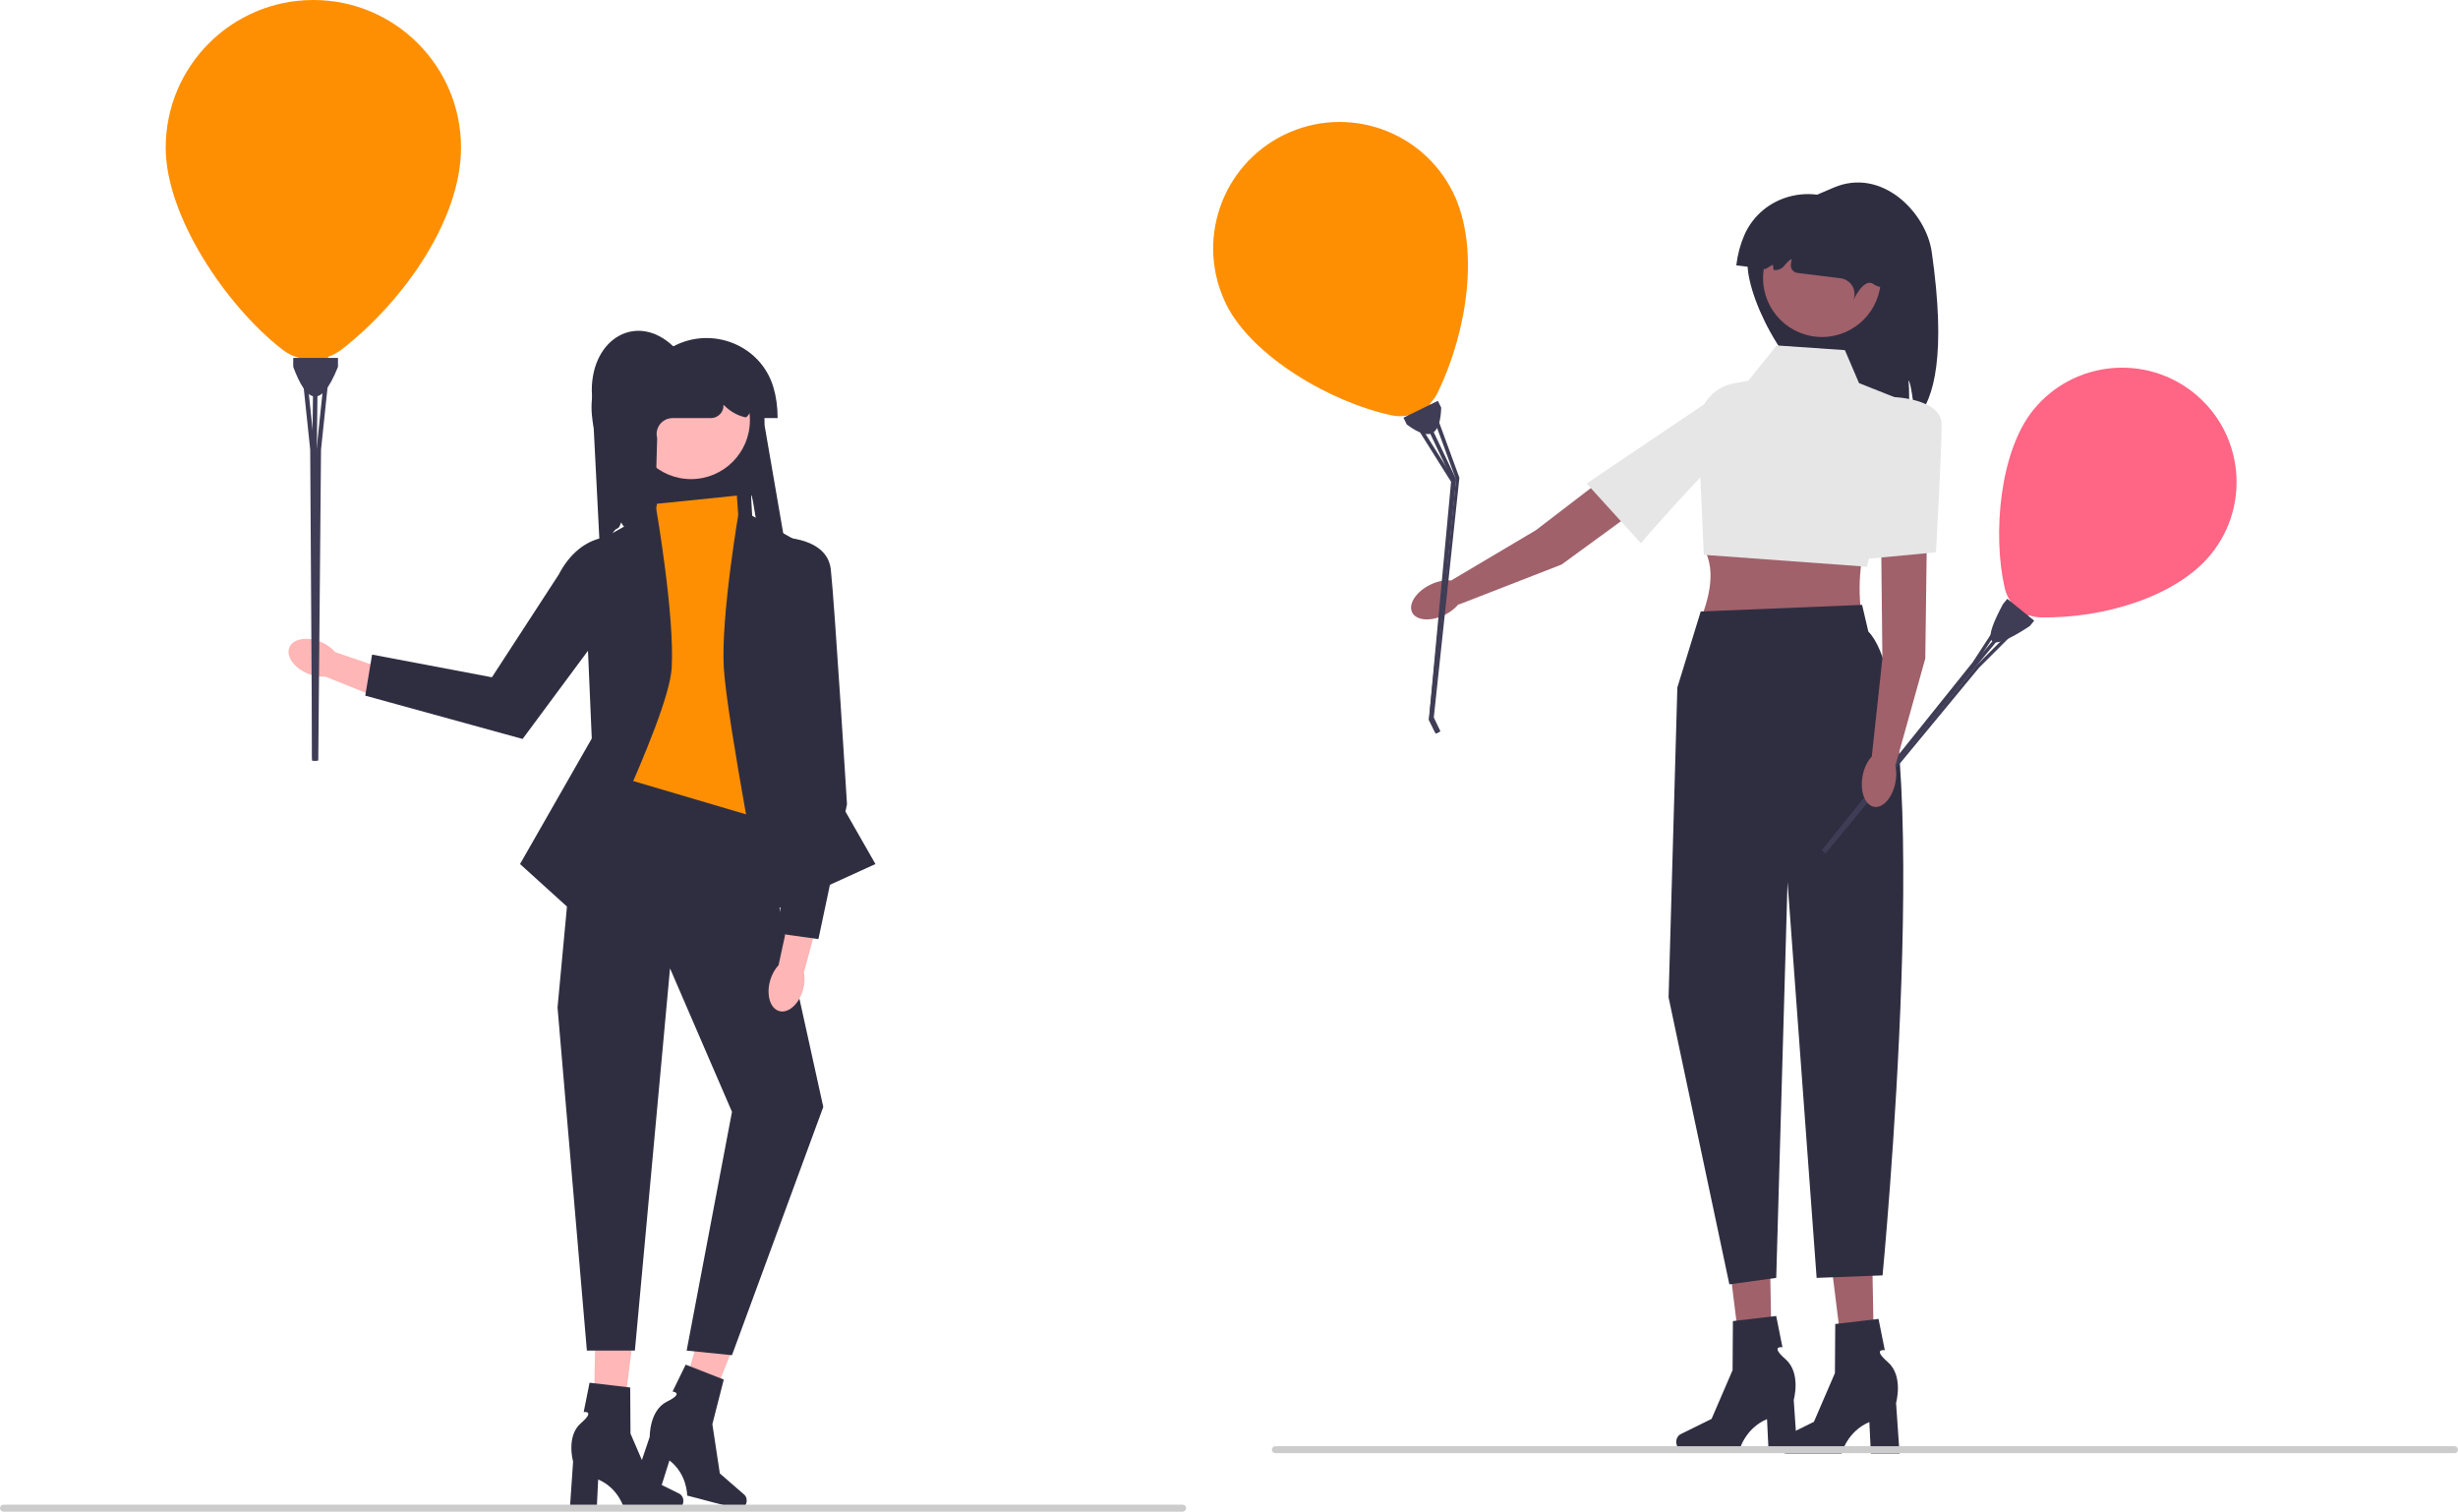 <?xml version="1.0" encoding="UTF-8"?><svg id="a" xmlns="http://www.w3.org/2000/svg" width="840.67" height="517.058" viewBox="0 0 840.67 517.058"><path d="M268.192,184.276l-5.331,1.695c-.067-.29-.145-.58-.234-.87-.691-2.225-1.004,1.773-2.799,.29,.128,1.918-2.632-17.799-2.9-15.903-.112,.797,.853,14.007,.669,14.788l-41.397,.396c.234-3.987-1.89-2.453-3.769-5.972-1.11,3.307-1.282,.909-3.039,3.903-.736,1.266-1.522,2.481-2.37,3.669-.407,.586-.836,1.16-1.277,1.729l-.563,.178-2.788-54.646c0-18.016,15.613-26.765,27.881-15.056,6.518,6.222,22.461-1.924,26.135,3.976,3.669,5.905,5.091,14.057,5.091,23.068l6.691,38.754Z" fill="#2f2e41"/><g><polygon points="202.911 494.667 211.892 494.879 216.898 454.53 203.644 454.217 202.911 494.667" fill="#ffb7b7"/><path d="M233.724,513.404h0c0,1.517-1.077,2.747-2.405,2.747h-17.827s-1.754-7.052-8.907-10.087l-.494,10.087h-9.196l1.114-16.219s-2.46-8.677,2.649-13.113c5.109-4.435,.971-3.818,.971-3.818l2.01-10.038,13.896,1.634,.102,15.758,6.744,15.641,9.892,4.886c.88,.435,1.45,1.426,1.45,2.521l0,0Z" fill="#2f2e41"/></g><g><polygon points="230.235 488.092 238.868 490.576 253.949 452.818 241.209 449.152 230.235 488.092" fill="#ffb7b7"/><path d="M255.285,514.035h0c-.385,1.468-1.739,2.384-3.023,2.047l-17.243-4.524s.093-7.266-6.056-12.017l-3.037,9.631-8.895-2.334,5.193-15.405s-.178-9.017,5.89-12.011c6.067-2.994,1.908-3.447,1.908-3.447l4.491-9.2,13.027,5.107-3.9,15.268,2.554,16.84,8.328,7.236c.741,.644,1.041,1.747,.763,2.807l0,0Z" fill="#2f2e41"/></g><polygon points="252.021 169.523 224.698 172.311 207.412 271.566 259.827 279.93 252.021 169.523" fill="#ff8f02"/><path d="M199.605,187.924l2.788,64.683-24.535,42.936,17.844,16.171s32.899-65.241,34.014-83.084c1.115-17.844-5.299-54.709-5.299-54.709l-24.812,14.003Z" fill="#2f2e41"/><path d="M277.671,187.924l-2.788,64.683,24.535,42.936-37.918,17.286s-12.825-66.356-13.94-84.199c-1.115-17.844,5.299-54.709,5.299-54.709l24.812,14.003Z" fill="#2f2e41"/><polygon points="210.758 265.432 197.933 267.105 190.684 344.613 200.721 461.966 217.142 461.966 229.159 331.23 250.348 380.3 234.845 461.966 250.348 463.547 281.574 378.628 259.827 279.93 210.758 265.432" fill="#2f2e41"/><path d="M263.393,335.404c.607-2.136,1.646-3.959,2.883-5.259l4.494-20.718,9.796,2.427-5.613,20.755c.369,1.756,.295,3.852-.311,5.989-1.386,4.881-5.027,8.122-8.133,7.24-3.106-.882-4.5-5.554-3.114-10.434h0Z" fill="#ffb6b6"/><path d="M264.748,183.734s18.086-.921,19.403,11.072c1.317,11.993,5.53,80.3,5.53,80.3l-9.766,46.105-13.926-1.935,6.154-58.687-7.395-76.855Z" fill="#2f2e41"/><path d="M109.735,219.559c2.059,.854,3.753,2.103,4.905,3.487l20.124,6.899-3.563,9.48-20.03-8.019c-1.793,.163-3.874-.156-5.933-1.01-4.703-1.951-7.508-5.959-6.267-8.952,1.242-2.993,6.061-3.837,10.763-1.885h0Z" fill="#ffb6b6"/><path d="M224.648,190.791l0,0-45.91,61.971-53.816-14.819,2.34-14.039,40.979,7.761,22.862-35.146c7.465-14.43,22.178-17.336,33.545-5.728Z" fill="#2f2e41"/><circle cx="236.346" cy="143.741" r="20.136" fill="#ffb7b7"/><path d="M265.961,143.012h-6.784l-1.843-2.483c-.895,0-1.554,2.387-2.411,2.205-2.613-.556-5.011-1.915-6.976-3.811-.166-.16-.338-.314-.516-.461l.003,.046c.157,2.455-1.868,4.504-4.328,4.504h-13.081c-3.571,0-6.176,3.38-5.267,6.833l-1.176,42.237c0-8.621-38.141-52.639-12.267-70.259,5.99-4.079,10.338-3.346,18.959-3.346h0c13.25-7.067,29.919-.472,34.225,13.914,.964,3.223,1.463,6.786,1.463,10.621Z" fill="#2f2e41"/><path d="M655.528,143.152c-.97-1.02-1.65-12.25-2.85-13,.48,1.61,.26,13.62,.19,15.3-10.56,7.2-17.72-11.3-25.19-11.3-13.53,0-30-30.47-30-44s17.044-20.716,29.5-26c16.5-7,31.586,8.601,33.5,22,5,35,.88,50.3-5.15,57Z" fill="#2f2e41"/><circle cx="623.133" cy="95.132" r="20.136" fill="#a0616a"/><path d="M593.833,90.76l10.035,1.246,2.467-1.477,.274,1.817c1.412,.175,2.845-.372,3.698-1.511,.681-.908,1.519-1.698,2.475-2.308-.127,.662-.224,1.329-.29,1.998-.138,1.396,.841,2.655,2.234,2.828l14.77,1.833c3.544,.44,5.713,4.115,4.385,7.43,0,0,3.588-7.758,6.797-5.465,7,5,27.164-5.588,9.996-20.688-5.442-4.786-9.847-4.594-18.402-5.656h0c-12.279-8.645-29.633-4.154-35.678,9.593-1.354,3.079-2.287,6.554-2.76,10.36Z" fill="#2f2e41"/><path d="M638.226,217.205h-58.788c4.927-10.995,7.957-21.467,3.221-29.796l55.566-3.221c-2.777,11.244-3.116,22.28,0,33.018Z" fill="#a0616a"/><path d="M630.978,119.762l-23.354-1.611-9.664,12.08-4.899,.891c-7.344,1.335-12.573,7.889-12.245,15.346l1.906,43.313,55.821,4.07,13.374-56.402-16.106-6.412-4.832-11.274Z" fill="#e6e6e6"/><g><polygon points="641.129 474.26 631.56 474.486 626.226 431.495 640.348 431.161 641.129 474.26" fill="#a0616a"/><path d="M608.299,494.224h0c0,1.617,1.147,2.927,2.562,2.927h18.994s1.869-7.514,9.49-10.747l.526,10.747h9.798l-1.187-17.281s2.621-9.245-2.822-13.971c-5.444-4.726-1.034-4.068-1.034-4.068l-2.141-10.696-14.806,1.741-.109,16.789-7.185,16.665-10.539,5.206c-.938,.463-1.545,1.519-1.545,2.687l-0,0Z" fill="#2f2e41"/></g><g><polygon points="606.129 473.26 596.56 473.486 591.226 430.495 605.348 430.161 606.129 473.26" fill="#a0616a"/><path d="M573.299,493.224h0c0,1.617,1.147,2.927,2.562,2.927h18.994s1.869-7.514,9.49-10.747l.526,10.747h9.798l-1.187-17.281s2.621-9.245-2.822-13.971c-5.444-4.726-1.034-4.068-1.034-4.068l-2.141-10.696-14.806,1.741-.109,16.789-7.185,16.665-10.539,5.206c-.938,.463-1.545,1.519-1.545,2.687l-0,0Z" fill="#2f2e41"/></g><path d="M581.678,209.152l-8,26-3,106,20.789,98.161,16.028-2.211,3.869-135.413,9.949,135.413,22.55-.853s18.814-196.097-4.864-220.23l-2.139-9.12-55.183,2.252Z" fill="#2f2e41"/><g><polygon points="567.087 169.021 534.096 193.097 498.872 206.803 496.424 198.486 525.287 181.356 561.135 153.891 567.087 169.021" fill="#a0616a"/><ellipse cx="491.598" cy="205.179" rx="9.634" ry="5.72" transform="translate(-39.876 241.262) rotate(-26.538)" fill="#a0616a"/><path d="M588.205,134.674s10.249,14.072,2.842,19.607c-7.408,5.535-29.854,31.506-29.854,31.506l-18.552-20.403,45.565-30.71Z" fill="#e6e6e6"/></g><g><path d="M107.178,0c-27.89,0-50.5,22.61-50.5,50.5,0,23.455,20.564,53.999,39.846,69.036,1.733,1.351,3.668,2.292,5.685,2.854l1.894,6.818c.394,1.417,1.684,2.398,3.155,2.398h.24c1.535,0,2.864-1.066,3.197-2.564l1.557-7.005c1.684-.598,3.295-1.467,4.761-2.615,21.579-16.897,40.665-44.673,40.665-68.921C157.678,22.61,135.068,0,107.178,0Z" fill="#ff8f02"/><path d="M115.594,125.485c-6.068,15.204-10.949,11.74-15.303,0v-3.061h15.303v3.061Z" fill="#3f3d56"/><polygon points="108.708 123.962 108.364 152.816 108.348 153.795 108.279 254.03 108.279 258.682 108.264 260.152 106.726 260.152 106.741 258.759 106.741 254.03 106.818 153.795 106.902 146.886 107.178 123.947 108.708 123.962" fill="#3f3d56"/><polygon points="108.432 260.152 106.887 260.152 106.741 258.759 106.711 254.03 106.091 153.795 102.939 123.786 104.461 123.626 106.902 146.886 107.629 153.795 107.935 254.03 107.943 255.507 108.279 258.682 108.432 260.152" fill="#3f3d56"/><polygon points="112.947 123.786 109.794 153.795 108.907 254.03 108.853 260.152 107.453 260.152 107.943 255.507 107.95 254.03 108.256 153.795 108.364 152.816 111.424 123.626 112.947 123.786" fill="#3f3d56"/></g><g><path d="M750.471,134.518c-16.783-13.625-41.433-11.066-55.059,5.716-11.459,14.114-14.006,42.539-9.75,61.008,.383,1.66,1.087,3.171,2.027,4.495l-2.191,5.028c-.456,1.045-.158,2.266,.727,2.985l.144,.117c.924,.75,2.244,.758,3.176,.019l4.359-3.455c1.305,.463,2.699,.727,4.142,.752,21.24,.374,46.294-7.015,58.14-21.606,13.625-16.783,11.066-41.433-5.716-55.059Z" fill="#ff6584"/><path d="M694.232,214.138c-16.529,10.905-15.563,4.396-9.208-7.476l1.495-1.842,9.208,7.476-1.495,1.842Z" fill="#3f3d56"/><polygon points="690.832 209.858 676.528 227.052 676.041 227.634 627.031 287.915 624.758 290.714 624.031 291.591 623.106 290.839 623.795 290.009 626.106 287.163 675.12 226.886 678.546 222.77 689.918 209.101 690.832 209.858" fill="#3f3d56"/><polygon points="624.133 291.673 623.203 290.918 623.795 290.009 626.087 287.148 674.683 226.531 687.446 206.933 688.441 207.581 678.546 222.77 675.608 227.282 626.824 287.747 626.107 288.639 624.758 290.714 624.133 291.673" fill="#3f3d56"/><polygon points="693.468 211.823 676.911 228.34 627.409 288.221 624.386 291.878 623.543 291.194 626.107 288.639 626.833 287.754 675.986 227.589 676.528 227.052 692.631 210.982 693.468 211.823" fill="#3f3d56"/></g><g><path d="M439.139,46.14c-21.446,10.516-30.306,36.426-19.79,57.872,8.844,18.035,36.172,33.768,56.669,38.06,1.842,.386,3.685,.379,5.448,.051l4.027,4.528c.837,.941,2.199,1.209,3.331,.654l.184-.09c1.18-.579,1.8-1.9,1.491-3.177l-1.444-5.973c1.069-1.095,1.98-2.371,2.675-3.806,10.221-21.129,14.425-49.683,5.282-68.328-10.516-21.446-36.426-30.306-57.872-19.79Z" fill="#ff8f02"/><path d="M492.924,139.455c-.325,8.029-2.766,12.467-11.767,5.77l-1.154-2.353,11.767-5.77,1.154,2.353Z" fill="#3f3d56"/><polygon points="487.055 140.881 497.669 163.197 498.027 163.956 489.898 245.643 491.652 249.22 492.194 250.355 491.012 250.935 490.498 249.859 488.715 246.223 496.85 164.533 494.31 159.189 485.873 141.446 487.055 140.881" fill="#3f3d56"/><polygon points="492.324 250.292 491.135 250.875 490.498 249.859 488.692 246.234 496.291 164.807 482.553 142.921 483.663 142.223 494.31 159.189 497.474 164.227 489.633 245.773 490.196 246.905 491.652 249.22 492.324 250.292" fill="#3f3d56"/><polygon points="490.248 139.147 499.139 163.411 490.38 245.406 492.647 250.133 491.571 250.661 490.196 246.905 489.645 245.767 497.956 163.991 497.669 163.197 489.017 139.598 490.248 139.147" fill="#3f3d56"/></g><path d="M0,515.868c0,.66,.53,1.19,1.19,1.19H404.48c.66,0,1.19-.53,1.19-1.19,0-.66-.53-1.19-1.19-1.19H1.19c-.66,0-1.19,.53-1.19,1.19Z" fill="#ccc"/><path d="M435,495.868c0,.66,.53,1.19,1.19,1.19h403.29c.66,0,1.19-.53,1.19-1.19,0-.66-.53-1.19-1.19-1.19H436.19c-.66,0-1.19,.53-1.19,1.19Z" fill="#ccc"/><polygon points="659.004 184.394 658.48 225.233 648.318 261.638 640.195 258.608 643.802 225.239 643.328 180.082 659.004 184.394" fill="#a0616a"/><ellipse cx="642.655" cy="266.484" rx="9.634" ry="5.72" transform="translate(265.363 851.01) rotate(-79.681)" fill="#a0616a"/><path d="M646.673,135.767s17.407,.24,17.392,9.487-1.924,43.661-1.924,43.661l-27.453,2.606,11.985-55.754Z" fill="#e6e6e6"/></svg>
